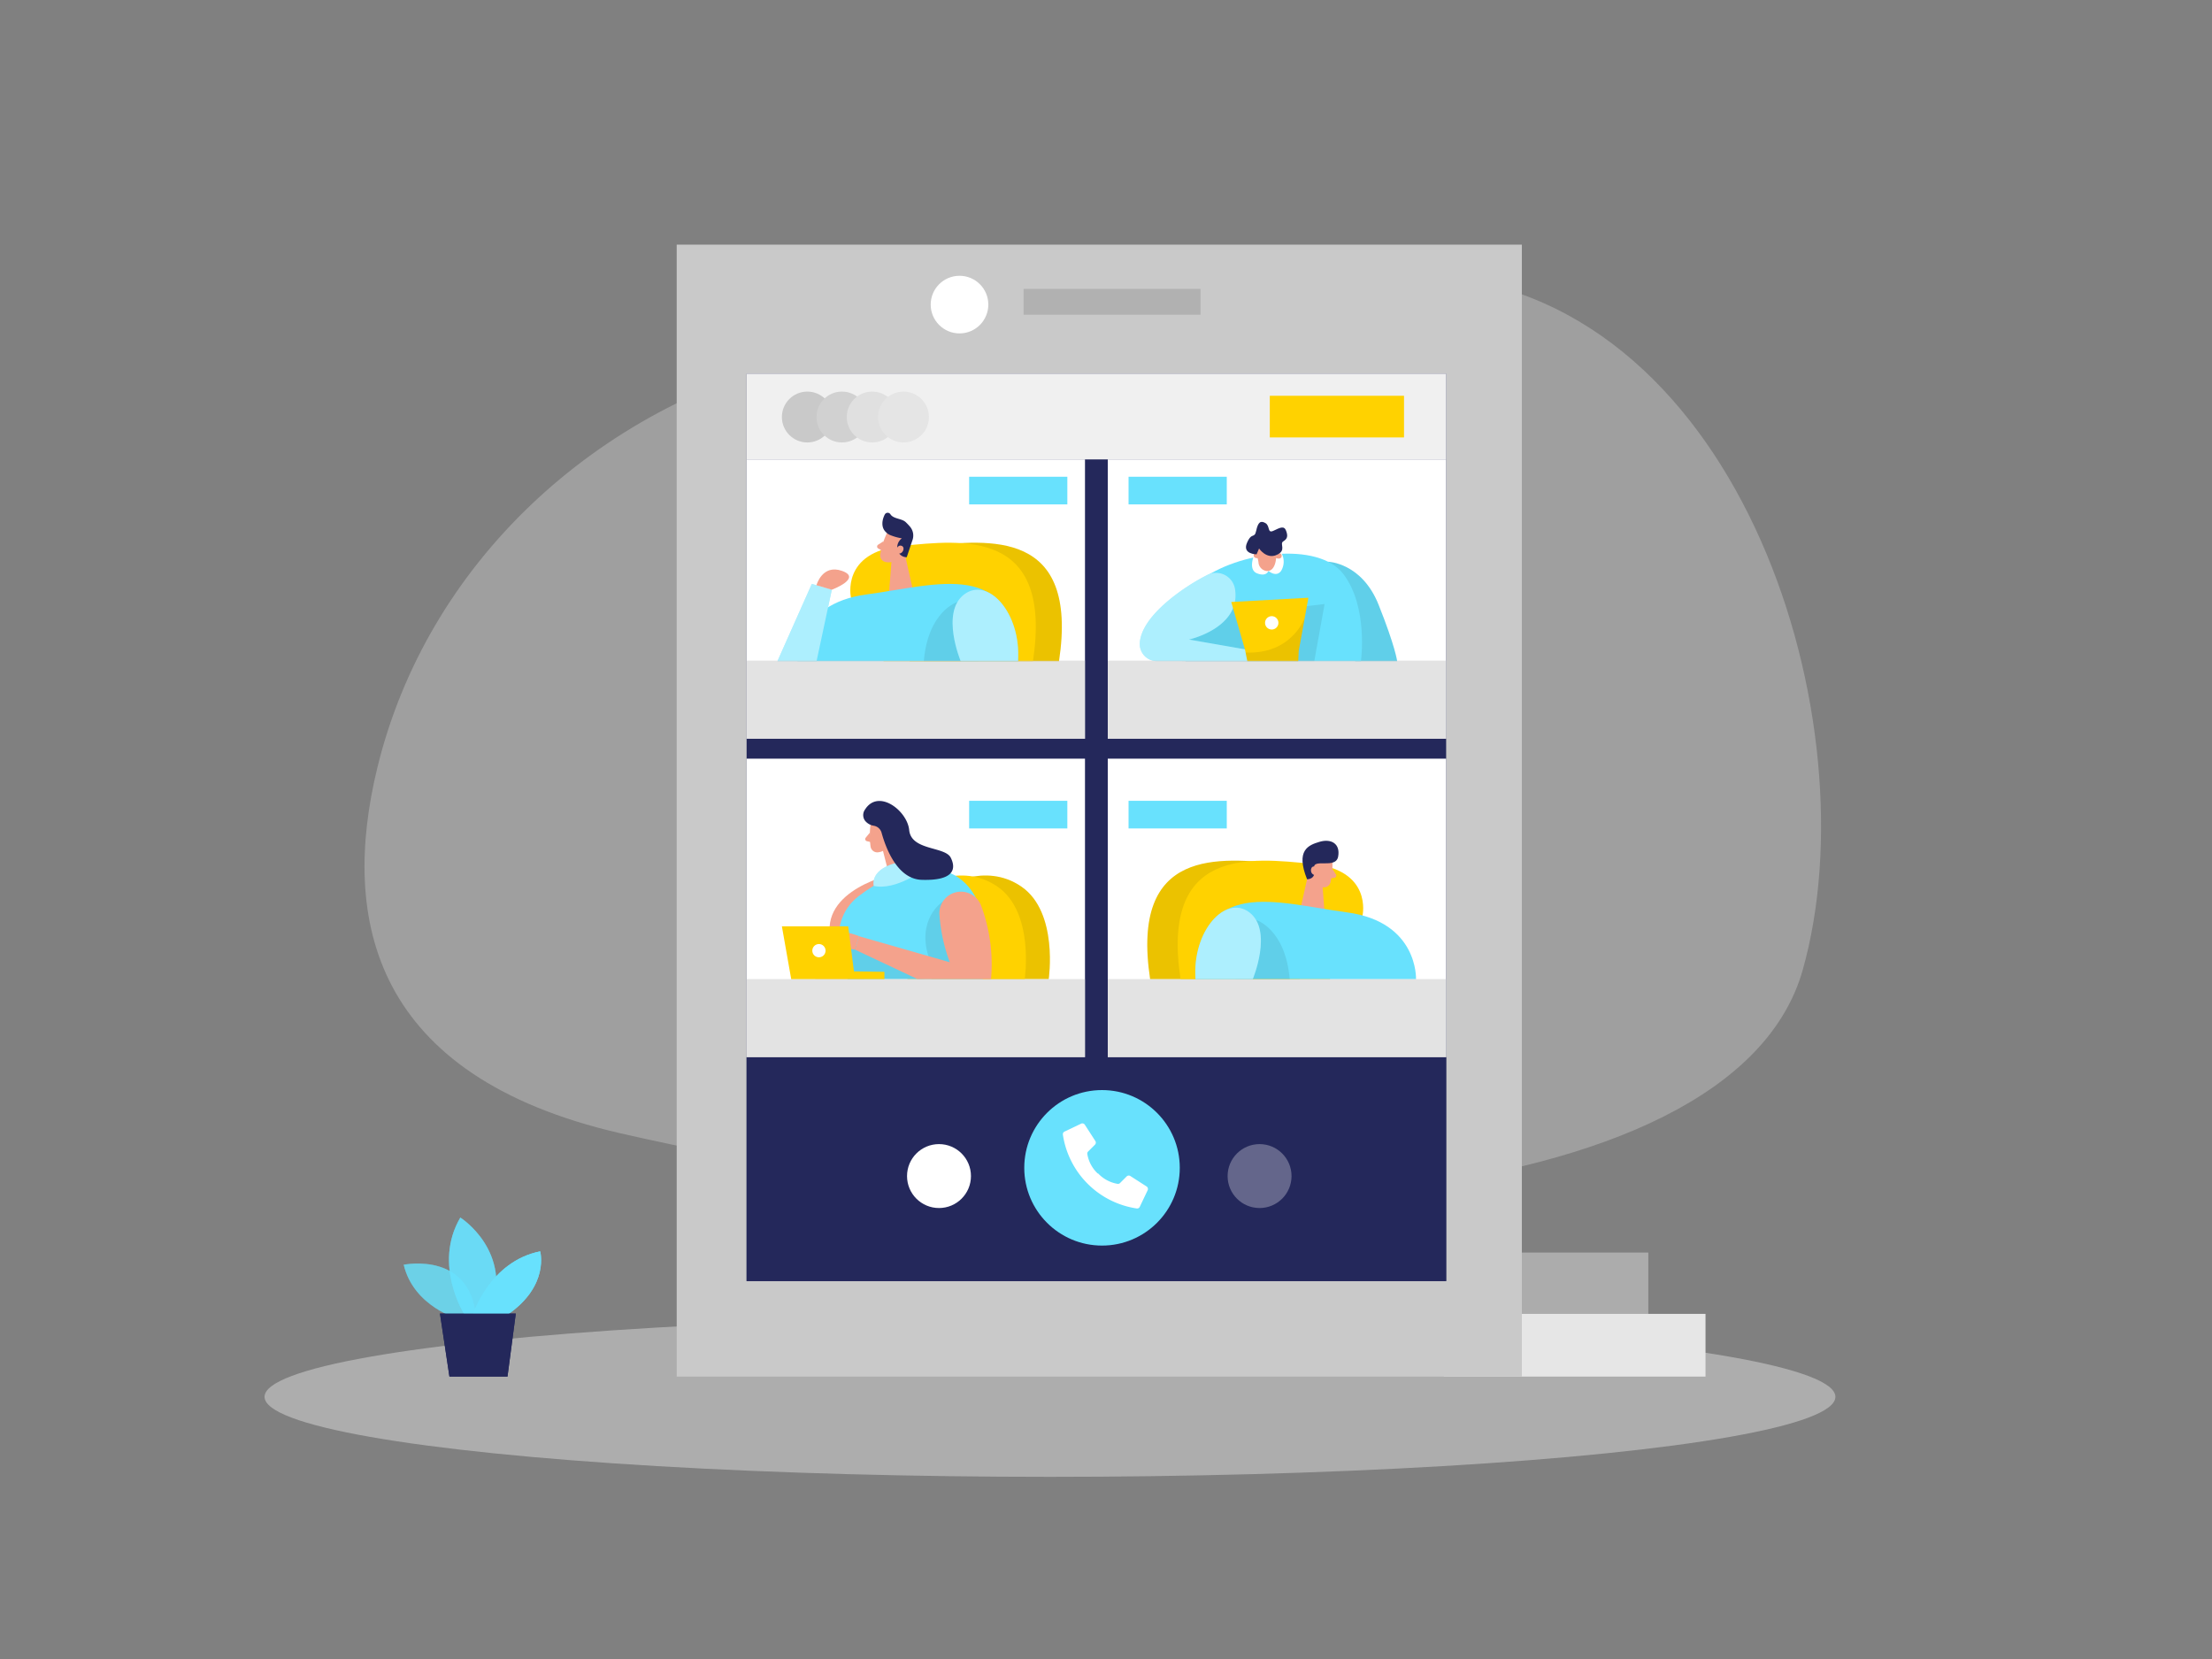 <svg id="Layer_1" data-name="Layer 1" xmlns="http://www.w3.org/2000/svg" viewBox="0 0 400 300"><rect x="0" y="0" width="400" height="300" fill="#808080" stroke="none"/><ellipse cx="189.87" cy="252.59" rx="142.03" ry="14.47" fill="#e6e6e6" opacity="0.45"/><path d="M146.21,64.36c-38.59,9.07-69.08,37.72-78,74.57-6.65,27.42-.81,55.69,43.95,66,96.78,22.23,201.31,14.9,213.84-29.56S315.25,54.61,259.91,49.89C228.4,47.2,181.1,56.15,146.21,64.36Z" fill="#e6e6e6" opacity="0.3"/><path d="M83,238.55S74.81,236.34,73,228.7c0,0,12.72-2.63,13.14,10.51Z" fill="#68e1fd" opacity="0.58"/><path d="M84,237.73s-5.78-9-.76-17.56c0,0,9.71,6.11,5.45,17.56Z" fill="#68e1fd" opacity="0.73"/><path d="M85.52,237.73s3-9.6,12.16-11.45c0,0,1.74,6.21-5.89,11.45Z" fill="#68e1fd"/><polygon points="79.56 237.54 81.27 248.93 91.77 248.93 93.27 237.54 79.56 237.54" fill="#24285b"/><path d="M83,238.55S74.81,236.34,73,228.7c0,0,12.72-2.63,13.14,10.51Z" fill="#68e1fd" opacity="0.58"/><path d="M84,237.73s-5.78-9-.76-17.56c0,0,9.71,6.11,5.45,17.56Z" fill="#68e1fd" opacity="0.73"/><path d="M85.52,237.73s3-9.6,12.16-11.45c0,0,1.74,6.21-5.89,11.45Z" fill="#68e1fd"/><polygon points="79.56 237.54 81.27 248.93 91.77 248.93 93.27 237.54 79.56 237.54" fill="#24285b"/><rect x="261.1" y="237.59" width="47.31" height="11.34" fill="#e6e6e6"/><rect x="250.76" y="226.5" width="47.31" height="11.34" fill="#e6e6e6" opacity="0.43"/><rect x="122.37" y="44.24" width="152.83" height="204.69" fill="#c9c9c9"/><rect x="135.01" y="67.58" width="126.5" height="164.08" fill="#24285b"/><rect x="185.1" y="52.24" width="32" height="4.67" opacity="0.12"/><circle cx="173.51" cy="55.08" r="5.21" fill="#fff"/><rect x="135.01" y="191.17" width="126.5" height="40.49" fill="#24285b"/><circle cx="169.8" cy="212.67" r="5.78" fill="#fff"/><circle cx="227.77" cy="212.67" r="5.78" fill="#fff" opacity="0.29"/><circle cx="199.28" cy="211.18" r="14.06" fill="#68e1fd"/><path id="Shape" d="M198.5,212.2a6.19,6.19,0,0,1-1.88-3.53.5.5,0,0,1,.15-.44L198,207a.53.53,0,0,0,.08-.66l-1.9-2.94a.53.53,0,0,0-.69-.2l-3,1.43a.53.53,0,0,0-.29.53,15.86,15.86,0,0,0,13.37,13.37.52.52,0,0,0,.53-.29l1.43-3a.54.54,0,0,0-.19-.69l-2.94-1.89a.54.54,0,0,0-.66.07l-1.19,1.19a.53.53,0,0,1-.44.16,6.26,6.26,0,0,1-3.53-1.88Z" fill="#fff"/><rect x="200.32" y="83.07" width="61.19" height="50.52" fill="#fff"/><path d="M240.16,101.58s6.08.14,9.13,7.77,3.36,10.22,3.36,10.22h-7.59Z" fill="#68e1fd"/><rect x="135.01" y="83.07" width="61.19" height="50.52" fill="#fff"/><path d="M158.59,108.05s-1.86-8.23,9.19-9.33,27.34-3.1,23.72,20.85h-27Z" fill="#ffd200"/><path d="M158.59,108.05s-1.86-8.23,9.19-9.33,27.34-3.1,23.72,20.85h-27Z" opacity="0.08"/><rect x="135.01" y="137.19" width="61.19" height="53.98" fill="#fff"/><rect x="200.32" y="137.19" width="61.19" height="53.98" fill="#fff"/><path d="M153.88,108.05s-1.86-8.23,9.19-9.33,27.34-3.1,23.72,20.85h-27Z" fill="#ffd200"/><path d="M160.37,96.43a15,15,0,0,0-1.21,3.87,1.23,1.23,0,0,0,1.1,1.35,2.7,2.7,0,0,0,2.7-1.18l1.42-1.75a2.19,2.19,0,0,0-.1-2.54A2.35,2.35,0,0,0,160.37,96.43Z" fill="#f4a28c"/><polygon points="163.35 99 165.12 106.83 160.74 107.49 161.21 101.53 163.35 99" fill="#f4a28c"/><path d="M160.91,96.73a9.61,9.61,0,0,0,2.18.62,2,2,0,0,0-.78,2.1,1.67,1.67,0,0,0,1.66,1.31l1-3a2.48,2.48,0,0,0-.41-2.52,10.76,10.76,0,0,0-.81-.85c-.73-.65-2.18-.54-2.73-1.39a.59.59,0,0,0-1,0c-.46.84-.82,2.32.21,3.25A2.28,2.28,0,0,0,160.91,96.73Z" fill="#24285b"/><path d="M162.09,99.29s.34-.88,1-.57.16,1.59-.79,1.38Z" fill="#f4a28c"/><path d="M159.79,97.86l-1,.64a.4.4,0,0,0,0,.67l.82.48Z" fill="#f4a28c"/><path d="M157.43,149.05a15.11,15.11,0,0,0,0,4.06,1.23,1.23,0,0,0,1.45,1,2.71,2.71,0,0,0,2.23-1.92l.85-2.09a2.2,2.2,0,0,0-.83-2.4A2.35,2.35,0,0,0,157.43,149.05Z" fill="#f4a28c"/><polygon points="160.85 150.66 165.04 157.5 161.11 159.53 159.64 153.74 160.85 150.66" fill="#f4a28c"/><path d="M159.91,151.28s.07-.94.77-.82.61,1.47-.36,1.54Z" fill="#f4a28c"/><path d="M157.29,150.58l-.74.9a.39.39,0,0,0,.21.63l.93.23Z" fill="#f4a28c"/><path d="M144.21,119.57s-.43-10.35,12.46-12.07,26.7-6.74,27.41,12.07Z" fill="#68e1fd"/><path d="M240.89,165.54s1.86-8.23-9.19-9.33-27.34-3.1-23.72,20.85h27Z" fill="#ffd200"/><path d="M173.14,108.86s-5.31,1.58-6.09,10.71h9.83Z" opacity="0.08"/><path d="M240.89,165.54s1.86-8.23-9.19-9.33-27.34-3.1-23.72,20.85h27Z" opacity="0.08"/><path d="M173.73,119.57s-3.69-8.81.62-12.08,10.37,3.38,9.73,12.08Z" fill="#68e1fd"/><path d="M173.73,119.57s-3.69-8.81.62-12.08,10.37,3.38,9.73,12.08Z" fill="#fff" opacity="0.46"/><path d="M246.39,165.54s1.86-8.23-9.19-9.33-27.34-3.1-23.72,20.85h27Z" fill="#ffd200"/><path d="M240.94,155.58a15.23,15.23,0,0,1-.35,4,1.23,1.23,0,0,1-1.53.83,2.71,2.71,0,0,1-2.05-2.12l-.65-2.16a2.2,2.2,0,0,1,1.06-2.31A2.35,2.35,0,0,1,240.94,155.58Z" fill="#f4a28c"/><polygon points="236.92 156.5 235.16 164.32 239.53 164.98 239.06 159.02 236.92 156.5" fill="#f4a28c"/><path d="M240.94,157.13l.64,1a.39.39,0,0,1-.27.6l-.94.14Z" fill="#f4a28c"/><path d="M256.06,177.06s.43-10.35-12.46-12.07-26.7-6.74-27.41,12.07Z" fill="#68e1fd"/><path d="M227.13,166.35s5.31,1.58,6.09,10.71h-9.83Z" opacity="0.08"/><path d="M240.16,101.58s6.08.14,9.13,7.77,3.36,10.22,3.36,10.22h-7.59Z" opacity="0.08"/><path d="M226.54,177.06s3.69-8.81-.62-12.08-10.37,3.38-9.73,12.08Z" fill="#68e1fd"/><path d="M226.54,177.06s3.69-8.81-.62-12.08-10.37,3.38-9.73,12.08Z" fill="#fff" opacity="0.46"/><rect x="175.25" y="86.21" width="17.76" height="5" fill="#68e1fd"/><rect x="175.25" y="144.81" width="17.76" height="5" fill="#68e1fd"/><rect x="204.08" y="86.21" width="17.76" height="5" fill="#68e1fd"/><rect x="204.08" y="144.81" width="17.76" height="5" fill="#68e1fd"/><path d="M236.36,159s1.71.06,1.29-1.94,3.9.21,4.33-2.16-1.3-3.28-3.34-2.68S234.25,153.73,236.36,159Z" fill="#24285b"/><path d="M238.26,157.58s0-.94-.69-.9-.74,1.41.21,1.57Z" fill="#f4a28c"/><polygon points="140.58 119.57 146.8 105.59 150.42 106.64 147.66 119.57 140.58 119.57" fill="#68e1fd"/><polygon points="140.58 119.57 146.8 105.59 150.42 106.64 147.66 119.57 140.58 119.57" fill="#fff" opacity="0.46"/><path d="M147.64,105.83s1.05-3.9,4.67-2.58-1.89,3.39-1.89,3.39Z" fill="#f4a28c"/><path d="M214.38,119.57s-4.29-9.25,2.53-14.52,21.43-7.24,26-1.26,3.19,15.78,3.19,15.78Z" fill="#68e1fd"/><polygon points="221.1 109.22 228.3 110.58 239.53 109.22 237.66 119.57 213.77 119.57 212.96 113.11 221.1 109.22" opacity="0.08"/><path d="M218.27,104c-4,2-11.89,7.3-12.16,12.31a3.09,3.09,0,0,0,3.11,3.24h18.5v-1.68L215,115.65s9.49-2.1,8.32-9.18A3.47,3.47,0,0,0,218.27,104Z" fill="#68e1fd"/><path d="M170.54,160.52s7.46-4.83,14.18-.18,4.92,16.71,4.92,16.71l-21.21,0Z" fill="#ffd200"/><path d="M170.54,160.52s7.46-4.83,14.18-.18,4.92,16.71,4.92,16.71l-21.21,0Z" opacity="0.08"/><path d="M218.27,104c-4,2-11.89,7.3-12.16,12.31a3.09,3.09,0,0,0,3.11,3.24h18.5v-1.68L215,115.65s9.49-2.1,8.32-9.18A3.47,3.47,0,0,0,218.27,104Z" fill="#fff" opacity="0.46"/><polygon points="225.15 117.53 222.65 108.86 236.6 108.09 234.85 117.69 234.76 119.57 225.56 119.57 225.15 117.53" fill="#ffd200"/><circle cx="229.97" cy="112.63" r="1.21" fill="#fff"/><path d="M161.73,158s-13.7,2.78-11.48,12c1.55,6.46-2.93,7-2.93,7h9Z" fill="#f4a28c"/><path d="M235.94,111.74s-2.35,6.65-10.7,6.25l.32,1.58h9.2l.09-1.88Z" opacity="0.08"/><path d="M226.85,100.2s-1.26,2.78.45,3.47,2.08-.43,2.08-.43,1.38,1.23,2.28,0a3.21,3.21,0,0,0-.76-4.2C229.68,98.2,226.85,100.2,226.85,100.2Z" fill="#fff"/><path d="M227.23,100.24a13.41,13.41,0,0,1,.34,1.39,1.69,1.69,0,0,0,1.51,1.63c1.63.07,1.69-2.49,1.69-2.49s.67-2.49-1.09-2.57C228.1,98.13,226.61,98.12,227.23,100.24Z" fill="#f4a28c"/><path d="M166.2,160.52s7.46-4.83,14.19-.18,4.91,16.71,4.91,16.71l-21.21,0Z" fill="#ffd200"/><path d="M230.69,100.88s0-.77.65-.83S232,101.45,230.69,100.88Z" fill="#f4a28c"/><path d="M153.27,177.05s-4.81-9.73,2-15,15.62-7.28,20.18-1.31,2.28,16.31,2.28,16.31Z" fill="#68e1fd"/><path d="M170.43,163.08s-4.92,3.2-2.34,10.44l-15-2.81.18,6.34h13.39l8.33-1.38v-5.61Z" opacity="0.08"/><path d="M227.71,100.87s.13-.76-.52-.92S226.38,101.24,227.71,100.87Z" fill="#f4a28c"/><path d="M227.23,100.24s-2.62,0-1.74-2.06,1.34-.67,1.67-2.21.79-1.89,1.67-1.38.3,1.93,1.45,1.39,1.92-1,2.29,0,.21,1.47-.52,1.92.68,1.63-1.19,2.45-3.18-1.17-3.18-1.17Z" fill="#24285b"/><path d="M158,160.2s-.76-2.78,3.75-4.07,5.48,1,5.48,1S162.06,161.11,158,160.2Z" fill="#68e1fd"/><path d="M158,160.2s-.76-2.78,3.75-4.07,5.48,1,5.48,1S162.06,161.11,158,160.2Z" fill="#fff" opacity="0.46"/><path d="M156.45,148.44a2.54,2.54,0,0,0,1.55.88,1.75,1.75,0,0,1,1.42,1.27c.71,2.59,2.77,8.36,7.24,8.51,5.79.19,6.3-1.93,5.27-4s-7.15-1.24-7.52-5c-.34-3.51-5.59-7.55-8-3.69A1.71,1.71,0,0,0,156.45,148.44Z" fill="#24285b"/><path d="M177.4,163.72a30.35,30.35,0,0,1,1.81,13.34H165.94l-11.34-5.34.75-2.42,16.4,4.7a30.67,30.67,0,0,1-1.88-8.79A3.9,3.9,0,0,1,177.4,163.72Z" fill="#f4a28c"/><path d="M155.35,169.29s-4.61-1.89-5.46,0,4.71,2.42,4.71,2.42Z" fill="#f4a28c"/><polygon points="143.08 177.07 141.39 167.51 153.38 167.51 154.42 175.66 159.93 175.74 159.93 177.07 143.08 177.07" fill="#ffd200"/><circle cx="148.09" cy="171.91" r="1.2" fill="#fff"/><rect x="135.01" y="67.58" width="126.5" height="15.49" fill="#fff"/><rect x="135.01" y="67.58" width="126.5" height="15.49" fill="#c9c9c9" opacity="0.27"/><rect x="135.01" y="177.05" width="61.19" height="14.13" fill="#c9c9c9" opacity="0.51"/><rect x="200.32" y="177.05" width="61.19" height="14.13" fill="#c9c9c9" opacity="0.51"/><rect x="200.32" y="119.46" width="61.19" height="14.13" fill="#c9c9c9" opacity="0.51"/><rect x="135.01" y="119.46" width="61.19" height="14.13" fill="#c9c9c9" opacity="0.51"/><circle cx="145.99" cy="75.41" r="4.6" fill="#c9c9c9"/><circle cx="152.25" cy="75.41" r="4.6" fill="#d1d1d1"/><circle cx="157.72" cy="75.41" r="4.6" fill="#e0e0e0"/><circle cx="163.38" cy="75.41" r="4.6" fill="#e5e5e5"/><rect x="229.62" y="71.57" width="24.27" height="7.53" fill="#ffd200"/></svg>
